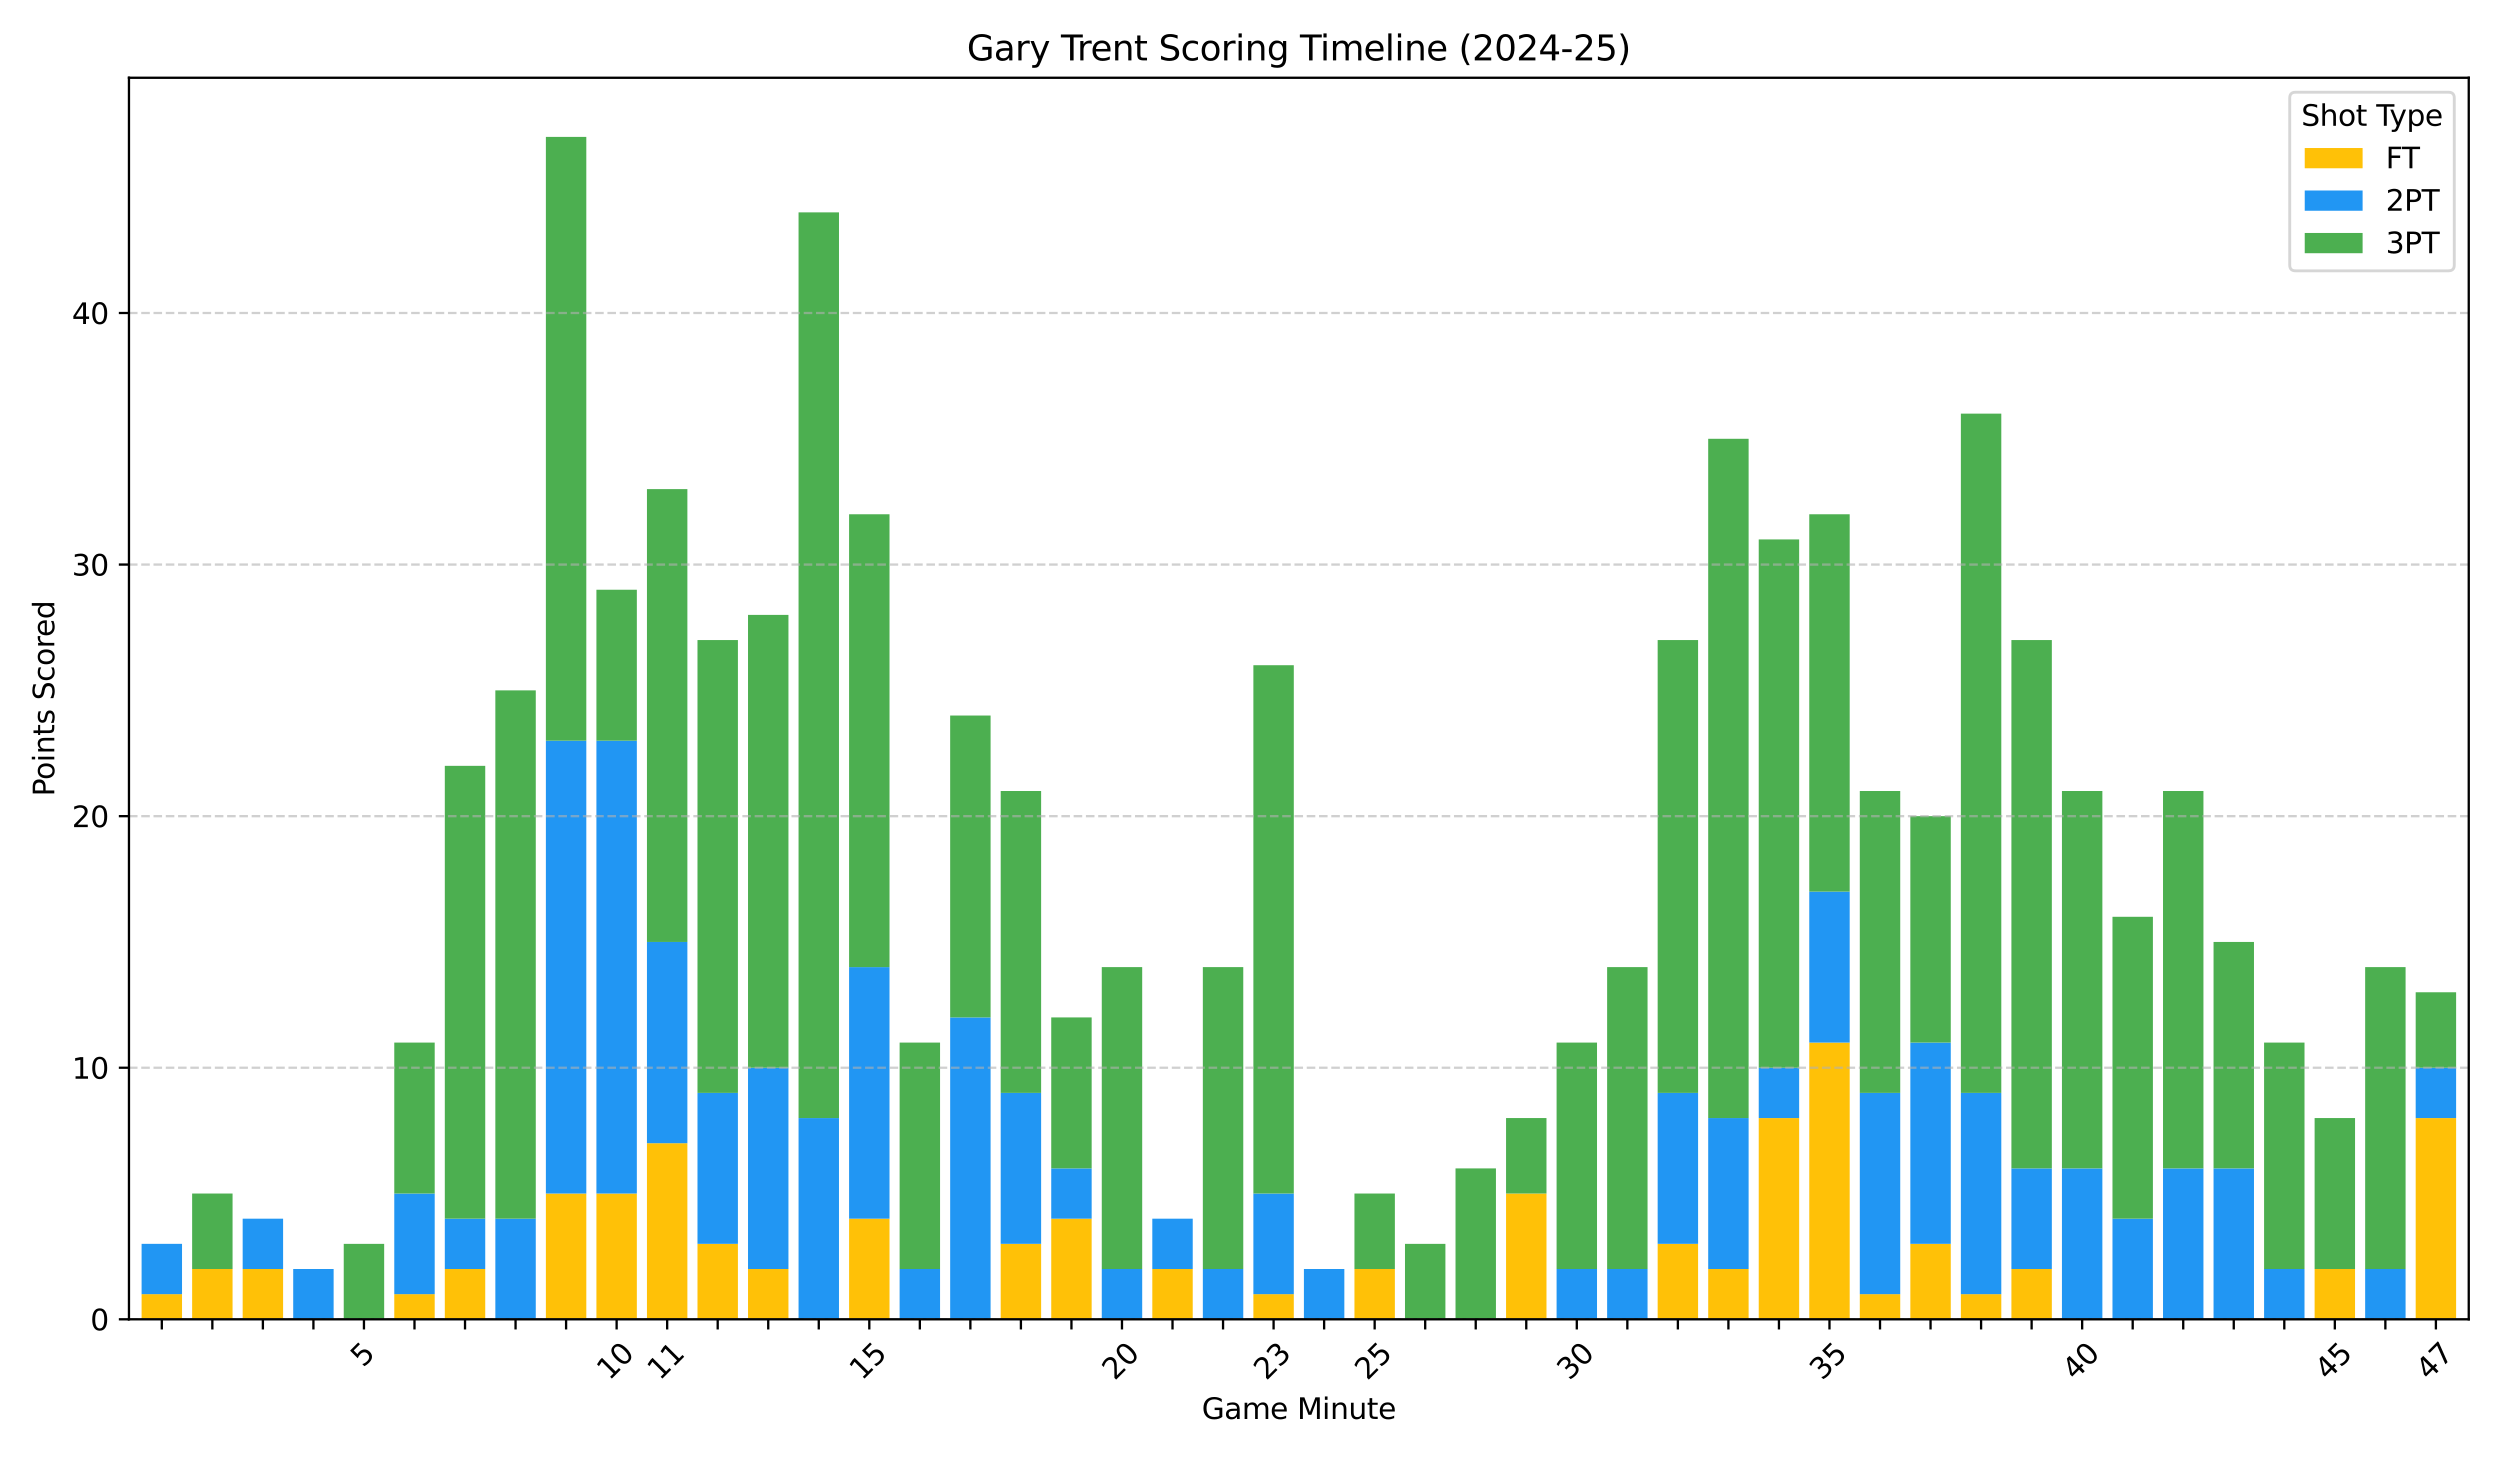 <?xml version="1.0" encoding="utf-8" standalone="no"?>
<!DOCTYPE svg PUBLIC "-//W3C//DTD SVG 1.1//EN"
  "http://www.w3.org/Graphics/SVG/1.1/DTD/svg11.dtd">
<svg xmlns:xlink="http://www.w3.org/1999/xlink" width="864pt" height="504pt" viewBox="0 0 864 504" xmlns="http://www.w3.org/2000/svg" version="1.1">
 <defs>
  <style type="text/css">*{stroke-linejoin: round; stroke-linecap: butt}</style>
 </defs>
 <g id="figure_1">
  <g id="patch_1">
   <path d="M 0 504 
L 864 504 
L 864 0 
L 0 0 
z
" style="fill: #ffffff"/>
  </g>
  <g id="axes_1">
   <g id="patch_2">
    <path d="M 44.57 455.956 
L 853.2 455.956 
L 853.2 26.88 
L 44.57 26.88 
z
" style="fill: #ffffff"/>
   </g>
   <g id="patch_3">
    <path d="M 48.936 455.956 
L 62.908 455.956 
L 62.908 447.261 
L 48.936 447.261 
z
" clip-path="url(#paeeae28f31)" style="fill: #ffc107"/>
   </g>
   <g id="patch_4">
    <path d="M 66.401 455.956 
L 80.373 455.956 
L 80.373 438.566 
L 66.401 438.566 
z
" clip-path="url(#paeeae28f31)" style="fill: #ffc107"/>
   </g>
   <g id="patch_5">
    <path d="M 83.866 455.956 
L 97.838 455.956 
L 97.838 438.566 
L 83.866 438.566 
z
" clip-path="url(#paeeae28f31)" style="fill: #ffc107"/>
   </g>
   <g id="patch_6">
    <path d="M 101.331 455.956 
L 115.303 455.956 
L 115.303 455.956 
L 101.331 455.956 
z
" clip-path="url(#paeeae28f31)" style="fill: #ffc107"/>
   </g>
   <g id="patch_7">
    <path d="M 118.796 455.956 
L 132.768 455.956 
L 132.768 455.956 
L 118.796 455.956 
z
" clip-path="url(#paeeae28f31)" style="fill: #ffc107"/>
   </g>
   <g id="patch_8">
    <path d="M 136.261 455.956 
L 150.233 455.956 
L 150.233 447.261 
L 136.261 447.261 
z
" clip-path="url(#paeeae28f31)" style="fill: #ffc107"/>
   </g>
   <g id="patch_9">
    <path d="M 153.726 455.956 
L 167.698 455.956 
L 167.698 438.566 
L 153.726 438.566 
z
" clip-path="url(#paeeae28f31)" style="fill: #ffc107"/>
   </g>
   <g id="patch_10">
    <path d="M 171.191 455.956 
L 185.163 455.956 
L 185.163 455.956 
L 171.191 455.956 
z
" clip-path="url(#paeeae28f31)" style="fill: #ffc107"/>
   </g>
   <g id="patch_11">
    <path d="M 188.656 455.956 
L 202.628 455.956 
L 202.628 412.483 
L 188.656 412.483 
z
" clip-path="url(#paeeae28f31)" style="fill: #ffc107"/>
   </g>
   <g id="patch_12">
    <path d="M 206.121 455.956 
L 220.093 455.956 
L 220.093 412.483 
L 206.121 412.483 
z
" clip-path="url(#paeeae28f31)" style="fill: #ffc107"/>
   </g>
   <g id="patch_13">
    <path d="M 223.586 455.956 
L 237.558 455.956 
L 237.558 395.094 
L 223.586 395.094 
z
" clip-path="url(#paeeae28f31)" style="fill: #ffc107"/>
   </g>
   <g id="patch_14">
    <path d="M 241.051 455.956 
L 255.023 455.956 
L 255.023 429.872 
L 241.051 429.872 
z
" clip-path="url(#paeeae28f31)" style="fill: #ffc107"/>
   </g>
   <g id="patch_15">
    <path d="M 258.516 455.956 
L 272.488 455.956 
L 272.488 438.566 
L 258.516 438.566 
z
" clip-path="url(#paeeae28f31)" style="fill: #ffc107"/>
   </g>
   <g id="patch_16">
    <path d="M 275.981 455.956 
L 289.953 455.956 
L 289.953 455.956 
L 275.981 455.956 
z
" clip-path="url(#paeeae28f31)" style="fill: #ffc107"/>
   </g>
   <g id="patch_17">
    <path d="M 293.446 455.956 
L 307.418 455.956 
L 307.418 421.177 
L 293.446 421.177 
z
" clip-path="url(#paeeae28f31)" style="fill: #ffc107"/>
   </g>
   <g id="patch_18">
    <path d="M 310.911 455.956 
L 324.883 455.956 
L 324.883 455.956 
L 310.911 455.956 
z
" clip-path="url(#paeeae28f31)" style="fill: #ffc107"/>
   </g>
   <g id="patch_19">
    <path d="M 328.376 455.956 
L 342.348 455.956 
L 342.348 455.956 
L 328.376 455.956 
z
" clip-path="url(#paeeae28f31)" style="fill: #ffc107"/>
   </g>
   <g id="patch_20">
    <path d="M 345.841 455.956 
L 359.813 455.956 
L 359.813 429.872 
L 345.841 429.872 
z
" clip-path="url(#paeeae28f31)" style="fill: #ffc107"/>
   </g>
   <g id="patch_21">
    <path d="M 363.306 455.956 
L 377.278 455.956 
L 377.278 421.177 
L 363.306 421.177 
z
" clip-path="url(#paeeae28f31)" style="fill: #ffc107"/>
   </g>
   <g id="patch_22">
    <path d="M 380.771 455.956 
L 394.743 455.956 
L 394.743 455.956 
L 380.771 455.956 
z
" clip-path="url(#paeeae28f31)" style="fill: #ffc107"/>
   </g>
   <g id="patch_23">
    <path d="M 398.236 455.956 
L 412.208 455.956 
L 412.208 438.566 
L 398.236 438.566 
z
" clip-path="url(#paeeae28f31)" style="fill: #ffc107"/>
   </g>
   <g id="patch_24">
    <path d="M 415.701 455.956 
L 429.673 455.956 
L 429.673 455.956 
L 415.701 455.956 
z
" clip-path="url(#paeeae28f31)" style="fill: #ffc107"/>
   </g>
   <g id="patch_25">
    <path d="M 433.166 455.956 
L 447.138 455.956 
L 447.138 447.261 
L 433.166 447.261 
z
" clip-path="url(#paeeae28f31)" style="fill: #ffc107"/>
   </g>
   <g id="patch_26">
    <path d="M 450.632 455.956 
L 464.604 455.956 
L 464.604 455.956 
L 450.632 455.956 
z
" clip-path="url(#paeeae28f31)" style="fill: #ffc107"/>
   </g>
   <g id="patch_27">
    <path d="M 468.097 455.956 
L 482.069 455.956 
L 482.069 438.566 
L 468.097 438.566 
z
" clip-path="url(#paeeae28f31)" style="fill: #ffc107"/>
   </g>
   <g id="patch_28">
    <path d="M 485.562 455.956 
L 499.534 455.956 
L 499.534 455.956 
L 485.562 455.956 
z
" clip-path="url(#paeeae28f31)" style="fill: #ffc107"/>
   </g>
   <g id="patch_29">
    <path d="M 503.027 455.956 
L 516.999 455.956 
L 516.999 455.956 
L 503.027 455.956 
z
" clip-path="url(#paeeae28f31)" style="fill: #ffc107"/>
   </g>
   <g id="patch_30">
    <path d="M 520.492 455.956 
L 534.464 455.956 
L 534.464 412.483 
L 520.492 412.483 
z
" clip-path="url(#paeeae28f31)" style="fill: #ffc107"/>
   </g>
   <g id="patch_31">
    <path d="M 537.957 455.956 
L 551.929 455.956 
L 551.929 455.956 
L 537.957 455.956 
z
" clip-path="url(#paeeae28f31)" style="fill: #ffc107"/>
   </g>
   <g id="patch_32">
    <path d="M 555.422 455.956 
L 569.394 455.956 
L 569.394 455.956 
L 555.422 455.956 
z
" clip-path="url(#paeeae28f31)" style="fill: #ffc107"/>
   </g>
   <g id="patch_33">
    <path d="M 572.887 455.956 
L 586.859 455.956 
L 586.859 429.872 
L 572.887 429.872 
z
" clip-path="url(#paeeae28f31)" style="fill: #ffc107"/>
   </g>
   <g id="patch_34">
    <path d="M 590.352 455.956 
L 604.324 455.956 
L 604.324 438.566 
L 590.352 438.566 
z
" clip-path="url(#paeeae28f31)" style="fill: #ffc107"/>
   </g>
   <g id="patch_35">
    <path d="M 607.817 455.956 
L 621.789 455.956 
L 621.789 386.399 
L 607.817 386.399 
z
" clip-path="url(#paeeae28f31)" style="fill: #ffc107"/>
   </g>
   <g id="patch_36">
    <path d="M 625.282 455.956 
L 639.254 455.956 
L 639.254 360.316 
L 625.282 360.316 
z
" clip-path="url(#paeeae28f31)" style="fill: #ffc107"/>
   </g>
   <g id="patch_37">
    <path d="M 642.747 455.956 
L 656.719 455.956 
L 656.719 447.261 
L 642.747 447.261 
z
" clip-path="url(#paeeae28f31)" style="fill: #ffc107"/>
   </g>
   <g id="patch_38">
    <path d="M 660.212 455.956 
L 674.184 455.956 
L 674.184 429.872 
L 660.212 429.872 
z
" clip-path="url(#paeeae28f31)" style="fill: #ffc107"/>
   </g>
   <g id="patch_39">
    <path d="M 677.677 455.956 
L 691.649 455.956 
L 691.649 447.261 
L 677.677 447.261 
z
" clip-path="url(#paeeae28f31)" style="fill: #ffc107"/>
   </g>
   <g id="patch_40">
    <path d="M 695.142 455.956 
L 709.114 455.956 
L 709.114 438.566 
L 695.142 438.566 
z
" clip-path="url(#paeeae28f31)" style="fill: #ffc107"/>
   </g>
   <g id="patch_41">
    <path d="M 712.607 455.956 
L 726.579 455.956 
L 726.579 455.956 
L 712.607 455.956 
z
" clip-path="url(#paeeae28f31)" style="fill: #ffc107"/>
   </g>
   <g id="patch_42">
    <path d="M 730.072 455.956 
L 744.044 455.956 
L 744.044 455.956 
L 730.072 455.956 
z
" clip-path="url(#paeeae28f31)" style="fill: #ffc107"/>
   </g>
   <g id="patch_43">
    <path d="M 747.537 455.956 
L 761.509 455.956 
L 761.509 455.956 
L 747.537 455.956 
z
" clip-path="url(#paeeae28f31)" style="fill: #ffc107"/>
   </g>
   <g id="patch_44">
    <path d="M 765.002 455.956 
L 778.974 455.956 
L 778.974 455.956 
L 765.002 455.956 
z
" clip-path="url(#paeeae28f31)" style="fill: #ffc107"/>
   </g>
   <g id="patch_45">
    <path d="M 782.467 455.956 
L 796.439 455.956 
L 796.439 455.956 
L 782.467 455.956 
z
" clip-path="url(#paeeae28f31)" style="fill: #ffc107"/>
   </g>
   <g id="patch_46">
    <path d="M 799.932 455.956 
L 813.904 455.956 
L 813.904 438.566 
L 799.932 438.566 
z
" clip-path="url(#paeeae28f31)" style="fill: #ffc107"/>
   </g>
   <g id="patch_47">
    <path d="M 817.397 455.956 
L 831.369 455.956 
L 831.369 455.956 
L 817.397 455.956 
z
" clip-path="url(#paeeae28f31)" style="fill: #ffc107"/>
   </g>
   <g id="patch_48">
    <path d="M 834.862 455.956 
L 848.834 455.956 
L 848.834 386.399 
L 834.862 386.399 
z
" clip-path="url(#paeeae28f31)" style="fill: #ffc107"/>
   </g>
   <g id="patch_49">
    <path d="M 48.936 447.261 
L 62.908 447.261 
L 62.908 429.872 
L 48.936 429.872 
z
" clip-path="url(#paeeae28f31)" style="fill: #2196f3"/>
   </g>
   <g id="patch_50">
    <path d="M 66.401 455.956 
L 80.373 455.956 
L 80.373 455.956 
L 66.401 455.956 
z
" clip-path="url(#paeeae28f31)" style="fill: #2196f3"/>
   </g>
   <g id="patch_51">
    <path d="M 83.866 438.566 
L 97.838 438.566 
L 97.838 421.177 
L 83.866 421.177 
z
" clip-path="url(#paeeae28f31)" style="fill: #2196f3"/>
   </g>
   <g id="patch_52">
    <path d="M 101.331 455.956 
L 115.303 455.956 
L 115.303 438.566 
L 101.331 438.566 
z
" clip-path="url(#paeeae28f31)" style="fill: #2196f3"/>
   </g>
   <g id="patch_53">
    <path d="M 118.796 455.956 
L 132.768 455.956 
L 132.768 455.956 
L 118.796 455.956 
z
" clip-path="url(#paeeae28f31)" style="fill: #2196f3"/>
   </g>
   <g id="patch_54">
    <path d="M 136.261 447.261 
L 150.233 447.261 
L 150.233 412.483 
L 136.261 412.483 
z
" clip-path="url(#paeeae28f31)" style="fill: #2196f3"/>
   </g>
   <g id="patch_55">
    <path d="M 153.726 438.566 
L 167.698 438.566 
L 167.698 421.177 
L 153.726 421.177 
z
" clip-path="url(#paeeae28f31)" style="fill: #2196f3"/>
   </g>
   <g id="patch_56">
    <path d="M 171.191 455.956 
L 185.163 455.956 
L 185.163 421.177 
L 171.191 421.177 
z
" clip-path="url(#paeeae28f31)" style="fill: #2196f3"/>
   </g>
   <g id="patch_57">
    <path d="M 188.656 412.483 
L 202.628 412.483 
L 202.628 255.981 
L 188.656 255.981 
z
" clip-path="url(#paeeae28f31)" style="fill: #2196f3"/>
   </g>
   <g id="patch_58">
    <path d="M 206.121 412.483 
L 220.093 412.483 
L 220.093 255.981 
L 206.121 255.981 
z
" clip-path="url(#paeeae28f31)" style="fill: #2196f3"/>
   </g>
   <g id="patch_59">
    <path d="M 223.586 395.094 
L 237.558 395.094 
L 237.558 325.537 
L 223.586 325.537 
z
" clip-path="url(#paeeae28f31)" style="fill: #2196f3"/>
   </g>
   <g id="patch_60">
    <path d="M 241.051 429.872 
L 255.023 429.872 
L 255.023 377.705 
L 241.051 377.705 
z
" clip-path="url(#paeeae28f31)" style="fill: #2196f3"/>
   </g>
   <g id="patch_61">
    <path d="M 258.516 438.566 
L 272.488 438.566 
L 272.488 369.01 
L 258.516 369.01 
z
" clip-path="url(#paeeae28f31)" style="fill: #2196f3"/>
   </g>
   <g id="patch_62">
    <path d="M 275.981 455.956 
L 289.953 455.956 
L 289.953 386.399 
L 275.981 386.399 
z
" clip-path="url(#paeeae28f31)" style="fill: #2196f3"/>
   </g>
   <g id="patch_63">
    <path d="M 293.446 421.177 
L 307.418 421.177 
L 307.418 334.232 
L 293.446 334.232 
z
" clip-path="url(#paeeae28f31)" style="fill: #2196f3"/>
   </g>
   <g id="patch_64">
    <path d="M 310.911 455.956 
L 324.883 455.956 
L 324.883 438.566 
L 310.911 438.566 
z
" clip-path="url(#paeeae28f31)" style="fill: #2196f3"/>
   </g>
   <g id="patch_65">
    <path d="M 328.376 455.956 
L 342.348 455.956 
L 342.348 351.621 
L 328.376 351.621 
z
" clip-path="url(#paeeae28f31)" style="fill: #2196f3"/>
   </g>
   <g id="patch_66">
    <path d="M 345.841 429.872 
L 359.813 429.872 
L 359.813 377.705 
L 345.841 377.705 
z
" clip-path="url(#paeeae28f31)" style="fill: #2196f3"/>
   </g>
   <g id="patch_67">
    <path d="M 363.306 421.177 
L 377.278 421.177 
L 377.278 403.788 
L 363.306 403.788 
z
" clip-path="url(#paeeae28f31)" style="fill: #2196f3"/>
   </g>
   <g id="patch_68">
    <path d="M 380.771 455.956 
L 394.743 455.956 
L 394.743 438.566 
L 380.771 438.566 
z
" clip-path="url(#paeeae28f31)" style="fill: #2196f3"/>
   </g>
   <g id="patch_69">
    <path d="M 398.236 438.566 
L 412.208 438.566 
L 412.208 421.177 
L 398.236 421.177 
z
" clip-path="url(#paeeae28f31)" style="fill: #2196f3"/>
   </g>
   <g id="patch_70">
    <path d="M 415.701 455.956 
L 429.673 455.956 
L 429.673 438.566 
L 415.701 438.566 
z
" clip-path="url(#paeeae28f31)" style="fill: #2196f3"/>
   </g>
   <g id="patch_71">
    <path d="M 433.166 447.261 
L 447.138 447.261 
L 447.138 412.483 
L 433.166 412.483 
z
" clip-path="url(#paeeae28f31)" style="fill: #2196f3"/>
   </g>
   <g id="patch_72">
    <path d="M 450.632 455.956 
L 464.604 455.956 
L 464.604 438.566 
L 450.632 438.566 
z
" clip-path="url(#paeeae28f31)" style="fill: #2196f3"/>
   </g>
   <g id="patch_73">
    <path d="M 468.097 455.956 
L 482.069 455.956 
L 482.069 455.956 
L 468.097 455.956 
z
" clip-path="url(#paeeae28f31)" style="fill: #2196f3"/>
   </g>
   <g id="patch_74">
    <path d="M 485.562 455.956 
L 499.534 455.956 
L 499.534 455.956 
L 485.562 455.956 
z
" clip-path="url(#paeeae28f31)" style="fill: #2196f3"/>
   </g>
   <g id="patch_75">
    <path d="M 503.027 455.956 
L 516.999 455.956 
L 516.999 455.956 
L 503.027 455.956 
z
" clip-path="url(#paeeae28f31)" style="fill: #2196f3"/>
   </g>
   <g id="patch_76">
    <path d="M 520.492 455.956 
L 534.464 455.956 
L 534.464 455.956 
L 520.492 455.956 
z
" clip-path="url(#paeeae28f31)" style="fill: #2196f3"/>
   </g>
   <g id="patch_77">
    <path d="M 537.957 455.956 
L 551.929 455.956 
L 551.929 438.566 
L 537.957 438.566 
z
" clip-path="url(#paeeae28f31)" style="fill: #2196f3"/>
   </g>
   <g id="patch_78">
    <path d="M 555.422 455.956 
L 569.394 455.956 
L 569.394 438.566 
L 555.422 438.566 
z
" clip-path="url(#paeeae28f31)" style="fill: #2196f3"/>
   </g>
   <g id="patch_79">
    <path d="M 572.887 429.872 
L 586.859 429.872 
L 586.859 377.705 
L 572.887 377.705 
z
" clip-path="url(#paeeae28f31)" style="fill: #2196f3"/>
   </g>
   <g id="patch_80">
    <path d="M 590.352 438.566 
L 604.324 438.566 
L 604.324 386.399 
L 590.352 386.399 
z
" clip-path="url(#paeeae28f31)" style="fill: #2196f3"/>
   </g>
   <g id="patch_81">
    <path d="M 607.817 386.399 
L 621.789 386.399 
L 621.789 369.01 
L 607.817 369.01 
z
" clip-path="url(#paeeae28f31)" style="fill: #2196f3"/>
   </g>
   <g id="patch_82">
    <path d="M 625.282 360.316 
L 639.254 360.316 
L 639.254 308.148 
L 625.282 308.148 
z
" clip-path="url(#paeeae28f31)" style="fill: #2196f3"/>
   </g>
   <g id="patch_83">
    <path d="M 642.747 447.261 
L 656.719 447.261 
L 656.719 377.705 
L 642.747 377.705 
z
" clip-path="url(#paeeae28f31)" style="fill: #2196f3"/>
   </g>
   <g id="patch_84">
    <path d="M 660.212 429.872 
L 674.184 429.872 
L 674.184 360.316 
L 660.212 360.316 
z
" clip-path="url(#paeeae28f31)" style="fill: #2196f3"/>
   </g>
   <g id="patch_85">
    <path d="M 677.677 447.261 
L 691.649 447.261 
L 691.649 377.705 
L 677.677 377.705 
z
" clip-path="url(#paeeae28f31)" style="fill: #2196f3"/>
   </g>
   <g id="patch_86">
    <path d="M 695.142 438.566 
L 709.114 438.566 
L 709.114 403.788 
L 695.142 403.788 
z
" clip-path="url(#paeeae28f31)" style="fill: #2196f3"/>
   </g>
   <g id="patch_87">
    <path d="M 712.607 455.956 
L 726.579 455.956 
L 726.579 403.788 
L 712.607 403.788 
z
" clip-path="url(#paeeae28f31)" style="fill: #2196f3"/>
   </g>
   <g id="patch_88">
    <path d="M 730.072 455.956 
L 744.044 455.956 
L 744.044 421.177 
L 730.072 421.177 
z
" clip-path="url(#paeeae28f31)" style="fill: #2196f3"/>
   </g>
   <g id="patch_89">
    <path d="M 747.537 455.956 
L 761.509 455.956 
L 761.509 403.788 
L 747.537 403.788 
z
" clip-path="url(#paeeae28f31)" style="fill: #2196f3"/>
   </g>
   <g id="patch_90">
    <path d="M 765.002 455.956 
L 778.974 455.956 
L 778.974 403.788 
L 765.002 403.788 
z
" clip-path="url(#paeeae28f31)" style="fill: #2196f3"/>
   </g>
   <g id="patch_91">
    <path d="M 782.467 455.956 
L 796.439 455.956 
L 796.439 438.566 
L 782.467 438.566 
z
" clip-path="url(#paeeae28f31)" style="fill: #2196f3"/>
   </g>
   <g id="patch_92">
    <path d="M 799.932 455.956 
L 813.904 455.956 
L 813.904 455.956 
L 799.932 455.956 
z
" clip-path="url(#paeeae28f31)" style="fill: #2196f3"/>
   </g>
   <g id="patch_93">
    <path d="M 817.397 455.956 
L 831.369 455.956 
L 831.369 438.566 
L 817.397 438.566 
z
" clip-path="url(#paeeae28f31)" style="fill: #2196f3"/>
   </g>
   <g id="patch_94">
    <path d="M 834.862 386.399 
L 848.834 386.399 
L 848.834 369.01 
L 834.862 369.01 
z
" clip-path="url(#paeeae28f31)" style="fill: #2196f3"/>
   </g>
   <g id="patch_95">
    <path d="M 48.936 455.956 
L 62.908 455.956 
L 62.908 455.956 
L 48.936 455.956 
z
" clip-path="url(#paeeae28f31)" style="fill: #4caf50"/>
   </g>
   <g id="patch_96">
    <path d="M 66.401 438.566 
L 80.373 438.566 
L 80.373 412.483 
L 66.401 412.483 
z
" clip-path="url(#paeeae28f31)" style="fill: #4caf50"/>
   </g>
   <g id="patch_97">
    <path d="M 83.866 455.956 
L 97.838 455.956 
L 97.838 455.956 
L 83.866 455.956 
z
" clip-path="url(#paeeae28f31)" style="fill: #4caf50"/>
   </g>
   <g id="patch_98">
    <path d="M 101.331 455.956 
L 115.303 455.956 
L 115.303 455.956 
L 101.331 455.956 
z
" clip-path="url(#paeeae28f31)" style="fill: #4caf50"/>
   </g>
   <g id="patch_99">
    <path d="M 118.796 455.956 
L 132.768 455.956 
L 132.768 429.872 
L 118.796 429.872 
z
" clip-path="url(#paeeae28f31)" style="fill: #4caf50"/>
   </g>
   <g id="patch_100">
    <path d="M 136.261 412.483 
L 150.233 412.483 
L 150.233 360.316 
L 136.261 360.316 
z
" clip-path="url(#paeeae28f31)" style="fill: #4caf50"/>
   </g>
   <g id="patch_101">
    <path d="M 153.726 421.177 
L 167.698 421.177 
L 167.698 264.676 
L 153.726 264.676 
z
" clip-path="url(#paeeae28f31)" style="fill: #4caf50"/>
   </g>
   <g id="patch_102">
    <path d="M 171.191 421.177 
L 185.163 421.177 
L 185.163 238.592 
L 171.191 238.592 
z
" clip-path="url(#paeeae28f31)" style="fill: #4caf50"/>
   </g>
   <g id="patch_103">
    <path d="M 188.656 255.981 
L 202.628 255.981 
L 202.628 47.312 
L 188.656 47.312 
z
" clip-path="url(#paeeae28f31)" style="fill: #4caf50"/>
   </g>
   <g id="patch_104">
    <path d="M 206.121 255.981 
L 220.093 255.981 
L 220.093 203.814 
L 206.121 203.814 
z
" clip-path="url(#paeeae28f31)" style="fill: #4caf50"/>
   </g>
   <g id="patch_105">
    <path d="M 223.586 325.537 
L 237.558 325.537 
L 237.558 169.036 
L 223.586 169.036 
z
" clip-path="url(#paeeae28f31)" style="fill: #4caf50"/>
   </g>
   <g id="patch_106">
    <path d="M 241.051 377.705 
L 255.023 377.705 
L 255.023 221.203 
L 241.051 221.203 
z
" clip-path="url(#paeeae28f31)" style="fill: #4caf50"/>
   </g>
   <g id="patch_107">
    <path d="M 258.516 369.01 
L 272.488 369.01 
L 272.488 212.508 
L 258.516 212.508 
z
" clip-path="url(#paeeae28f31)" style="fill: #4caf50"/>
   </g>
   <g id="patch_108">
    <path d="M 275.981 386.399 
L 289.953 386.399 
L 289.953 73.396 
L 275.981 73.396 
z
" clip-path="url(#paeeae28f31)" style="fill: #4caf50"/>
   </g>
   <g id="patch_109">
    <path d="M 293.446 334.232 
L 307.418 334.232 
L 307.418 177.73 
L 293.446 177.73 
z
" clip-path="url(#paeeae28f31)" style="fill: #4caf50"/>
   </g>
   <g id="patch_110">
    <path d="M 310.911 438.566 
L 324.883 438.566 
L 324.883 360.316 
L 310.911 360.316 
z
" clip-path="url(#paeeae28f31)" style="fill: #4caf50"/>
   </g>
   <g id="patch_111">
    <path d="M 328.376 351.621 
L 342.348 351.621 
L 342.348 247.287 
L 328.376 247.287 
z
" clip-path="url(#paeeae28f31)" style="fill: #4caf50"/>
   </g>
   <g id="patch_112">
    <path d="M 345.841 377.705 
L 359.813 377.705 
L 359.813 273.37 
L 345.841 273.37 
z
" clip-path="url(#paeeae28f31)" style="fill: #4caf50"/>
   </g>
   <g id="patch_113">
    <path d="M 363.306 403.788 
L 377.278 403.788 
L 377.278 351.621 
L 363.306 351.621 
z
" clip-path="url(#paeeae28f31)" style="fill: #4caf50"/>
   </g>
   <g id="patch_114">
    <path d="M 380.771 438.566 
L 394.743 438.566 
L 394.743 334.232 
L 380.771 334.232 
z
" clip-path="url(#paeeae28f31)" style="fill: #4caf50"/>
   </g>
   <g id="patch_115">
    <path d="M 398.236 455.956 
L 412.208 455.956 
L 412.208 455.956 
L 398.236 455.956 
z
" clip-path="url(#paeeae28f31)" style="fill: #4caf50"/>
   </g>
   <g id="patch_116">
    <path d="M 415.701 438.566 
L 429.673 438.566 
L 429.673 334.232 
L 415.701 334.232 
z
" clip-path="url(#paeeae28f31)" style="fill: #4caf50"/>
   </g>
   <g id="patch_117">
    <path d="M 433.166 412.483 
L 447.138 412.483 
L 447.138 229.898 
L 433.166 229.898 
z
" clip-path="url(#paeeae28f31)" style="fill: #4caf50"/>
   </g>
   <g id="patch_118">
    <path d="M 450.632 455.956 
L 464.604 455.956 
L 464.604 455.956 
L 450.632 455.956 
z
" clip-path="url(#paeeae28f31)" style="fill: #4caf50"/>
   </g>
   <g id="patch_119">
    <path d="M 468.097 438.566 
L 482.069 438.566 
L 482.069 412.483 
L 468.097 412.483 
z
" clip-path="url(#paeeae28f31)" style="fill: #4caf50"/>
   </g>
   <g id="patch_120">
    <path d="M 485.562 455.956 
L 499.534 455.956 
L 499.534 429.872 
L 485.562 429.872 
z
" clip-path="url(#paeeae28f31)" style="fill: #4caf50"/>
   </g>
   <g id="patch_121">
    <path d="M 503.027 455.956 
L 516.999 455.956 
L 516.999 403.788 
L 503.027 403.788 
z
" clip-path="url(#paeeae28f31)" style="fill: #4caf50"/>
   </g>
   <g id="patch_122">
    <path d="M 520.492 412.483 
L 534.464 412.483 
L 534.464 386.399 
L 520.492 386.399 
z
" clip-path="url(#paeeae28f31)" style="fill: #4caf50"/>
   </g>
   <g id="patch_123">
    <path d="M 537.957 438.566 
L 551.929 438.566 
L 551.929 360.316 
L 537.957 360.316 
z
" clip-path="url(#paeeae28f31)" style="fill: #4caf50"/>
   </g>
   <g id="patch_124">
    <path d="M 555.422 438.566 
L 569.394 438.566 
L 569.394 334.232 
L 555.422 334.232 
z
" clip-path="url(#paeeae28f31)" style="fill: #4caf50"/>
   </g>
   <g id="patch_125">
    <path d="M 572.887 377.705 
L 586.859 377.705 
L 586.859 221.203 
L 572.887 221.203 
z
" clip-path="url(#paeeae28f31)" style="fill: #4caf50"/>
   </g>
   <g id="patch_126">
    <path d="M 590.352 386.399 
L 604.324 386.399 
L 604.324 151.647 
L 590.352 151.647 
z
" clip-path="url(#paeeae28f31)" style="fill: #4caf50"/>
   </g>
   <g id="patch_127">
    <path d="M 607.817 369.01 
L 621.789 369.01 
L 621.789 186.425 
L 607.817 186.425 
z
" clip-path="url(#paeeae28f31)" style="fill: #4caf50"/>
   </g>
   <g id="patch_128">
    <path d="M 625.282 308.148 
L 639.254 308.148 
L 639.254 177.73 
L 625.282 177.73 
z
" clip-path="url(#paeeae28f31)" style="fill: #4caf50"/>
   </g>
   <g id="patch_129">
    <path d="M 642.747 377.705 
L 656.719 377.705 
L 656.719 273.37 
L 642.747 273.37 
z
" clip-path="url(#paeeae28f31)" style="fill: #4caf50"/>
   </g>
   <g id="patch_130">
    <path d="M 660.212 360.316 
L 674.184 360.316 
L 674.184 282.065 
L 660.212 282.065 
z
" clip-path="url(#paeeae28f31)" style="fill: #4caf50"/>
   </g>
   <g id="patch_131">
    <path d="M 677.677 377.705 
L 691.649 377.705 
L 691.649 142.952 
L 677.677 142.952 
z
" clip-path="url(#paeeae28f31)" style="fill: #4caf50"/>
   </g>
   <g id="patch_132">
    <path d="M 695.142 403.788 
L 709.114 403.788 
L 709.114 221.203 
L 695.142 221.203 
z
" clip-path="url(#paeeae28f31)" style="fill: #4caf50"/>
   </g>
   <g id="patch_133">
    <path d="M 712.607 403.788 
L 726.579 403.788 
L 726.579 273.37 
L 712.607 273.37 
z
" clip-path="url(#paeeae28f31)" style="fill: #4caf50"/>
   </g>
   <g id="patch_134">
    <path d="M 730.072 421.177 
L 744.044 421.177 
L 744.044 316.843 
L 730.072 316.843 
z
" clip-path="url(#paeeae28f31)" style="fill: #4caf50"/>
   </g>
   <g id="patch_135">
    <path d="M 747.537 403.788 
L 761.509 403.788 
L 761.509 273.37 
L 747.537 273.37 
z
" clip-path="url(#paeeae28f31)" style="fill: #4caf50"/>
   </g>
   <g id="patch_136">
    <path d="M 765.002 403.788 
L 778.974 403.788 
L 778.974 325.537 
L 765.002 325.537 
z
" clip-path="url(#paeeae28f31)" style="fill: #4caf50"/>
   </g>
   <g id="patch_137">
    <path d="M 782.467 438.566 
L 796.439 438.566 
L 796.439 360.316 
L 782.467 360.316 
z
" clip-path="url(#paeeae28f31)" style="fill: #4caf50"/>
   </g>
   <g id="patch_138">
    <path d="M 799.932 438.566 
L 813.904 438.566 
L 813.904 386.399 
L 799.932 386.399 
z
" clip-path="url(#paeeae28f31)" style="fill: #4caf50"/>
   </g>
   <g id="patch_139">
    <path d="M 817.397 438.566 
L 831.369 438.566 
L 831.369 334.232 
L 817.397 334.232 
z
" clip-path="url(#paeeae28f31)" style="fill: #4caf50"/>
   </g>
   <g id="patch_140">
    <path d="M 834.862 369.01 
L 848.834 369.01 
L 848.834 342.927 
L 834.862 342.927 
z
" clip-path="url(#paeeae28f31)" style="fill: #4caf50"/>
   </g>
   <g id="matplotlib.axis_1">
    <g id="xtick_1">
     <g id="line2d_1">
      <defs>
       <path id="m0d449bd699" d="M 0 0 
L 0 3.5 
" style="stroke: #000000; stroke-width: 0.8"/>
      </defs>
      <g>
       <use xlink:href="#m0d449bd699" x="55.922" y="455.956" style="stroke: #000000; stroke-width: 0.8"/>
      </g>
     </g>
    </g>
    <g id="xtick_2">
     <g id="line2d_2">
      <g>
       <use xlink:href="#m0d449bd699" x="73.387" y="455.956" style="stroke: #000000; stroke-width: 0.8"/>
      </g>
     </g>
    </g>
    <g id="xtick_3">
     <g id="line2d_3">
      <g>
       <use xlink:href="#m0d449bd699" x="90.852" y="455.956" style="stroke: #000000; stroke-width: 0.8"/>
      </g>
     </g>
    </g>
    <g id="xtick_4">
     <g id="line2d_4">
      <g>
       <use xlink:href="#m0d449bd699" x="108.317" y="455.956" style="stroke: #000000; stroke-width: 0.8"/>
      </g>
     </g>
    </g>
    <g id="xtick_5">
     <g id="line2d_5">
      <g>
       <use xlink:href="#m0d449bd699" x="125.782" y="455.956" style="stroke: #000000; stroke-width: 0.8"/>
      </g>
     </g>
     <g id="text_1">
      <!-- 5 -->
      <g transform="translate(125.484 472.827) rotate(-45) scale(0.1 -0.1)">
       <defs>
        <path id="DejaVuSans-35" d="M 691 4666 
L 3169 4666 
L 3169 4134 
L 1269 4134 
L 1269 2991 
Q 1406 3038 1543 3061 
Q 1681 3084 1819 3084 
Q 2600 3084 3056 2656 
Q 3513 2228 3513 1497 
Q 3513 744 3044 326 
Q 2575 -91 1722 -91 
Q 1428 -91 1123 -41 
Q 819 9 494 109 
L 494 744 
Q 775 591 1075 516 
Q 1375 441 1709 441 
Q 2250 441 2565 725 
Q 2881 1009 2881 1497 
Q 2881 1984 2565 2268 
Q 2250 2553 1709 2553 
Q 1456 2553 1204 2497 
Q 953 2441 691 2322 
L 691 4666 
z
" transform="scale(0.016)"/>
       </defs>
       <use xlink:href="#DejaVuSans-35"/>
      </g>
     </g>
    </g>
    <g id="xtick_6">
     <g id="line2d_6">
      <g>
       <use xlink:href="#m0d449bd699" x="143.247" y="455.956" style="stroke: #000000; stroke-width: 0.8"/>
      </g>
     </g>
    </g>
    <g id="xtick_7">
     <g id="line2d_7">
      <g>
       <use xlink:href="#m0d449bd699" x="160.712" y="455.956" style="stroke: #000000; stroke-width: 0.8"/>
      </g>
     </g>
    </g>
    <g id="xtick_8">
     <g id="line2d_8">
      <g>
       <use xlink:href="#m0d449bd699" x="178.177" y="455.956" style="stroke: #000000; stroke-width: 0.8"/>
      </g>
     </g>
    </g>
    <g id="xtick_9">
     <g id="line2d_9">
      <g>
       <use xlink:href="#m0d449bd699" x="195.642" y="455.956" style="stroke: #000000; stroke-width: 0.8"/>
      </g>
     </g>
    </g>
    <g id="xtick_10">
     <g id="line2d_10">
      <g>
       <use xlink:href="#m0d449bd699" x="213.107" y="455.956" style="stroke: #000000; stroke-width: 0.8"/>
      </g>
     </g>
     <g id="text_2">
      <!-- 10 -->
      <g transform="translate(210.56 477.326) rotate(-45) scale(0.1 -0.1)">
       <defs>
        <path id="DejaVuSans-31" d="M 794 531 
L 1825 531 
L 1825 4091 
L 703 3866 
L 703 4441 
L 1819 4666 
L 2450 4666 
L 2450 531 
L 3481 531 
L 3481 0 
L 794 0 
L 794 531 
z
" transform="scale(0.016)"/>
        <path id="DejaVuSans-30" d="M 2034 4250 
Q 1547 4250 1301 3770 
Q 1056 3291 1056 2328 
Q 1056 1369 1301 889 
Q 1547 409 2034 409 
Q 2525 409 2770 889 
Q 3016 1369 3016 2328 
Q 3016 3291 2770 3770 
Q 2525 4250 2034 4250 
z
M 2034 4750 
Q 2819 4750 3233 4129 
Q 3647 3509 3647 2328 
Q 3647 1150 3233 529 
Q 2819 -91 2034 -91 
Q 1250 -91 836 529 
Q 422 1150 422 2328 
Q 422 3509 836 4129 
Q 1250 4750 2034 4750 
z
" transform="scale(0.016)"/>
       </defs>
       <use xlink:href="#DejaVuSans-31"/>
       <use xlink:href="#DejaVuSans-30" transform="translate(63.623 0)"/>
      </g>
     </g>
    </g>
    <g id="xtick_11">
     <g id="line2d_11">
      <g>
       <use xlink:href="#m0d449bd699" x="230.572" y="455.956" style="stroke: #000000; stroke-width: 0.8"/>
      </g>
     </g>
     <g id="text_3">
      <!-- 11 -->
      <g transform="translate(228.025 477.326) rotate(-45) scale(0.1 -0.1)">
       <use xlink:href="#DejaVuSans-31"/>
       <use xlink:href="#DejaVuSans-31" transform="translate(63.623 0)"/>
      </g>
     </g>
    </g>
    <g id="xtick_12">
     <g id="line2d_12">
      <g>
       <use xlink:href="#m0d449bd699" x="248.037" y="455.956" style="stroke: #000000; stroke-width: 0.8"/>
      </g>
     </g>
    </g>
    <g id="xtick_13">
     <g id="line2d_13">
      <g>
       <use xlink:href="#m0d449bd699" x="265.502" y="455.956" style="stroke: #000000; stroke-width: 0.8"/>
      </g>
     </g>
    </g>
    <g id="xtick_14">
     <g id="line2d_14">
      <g>
       <use xlink:href="#m0d449bd699" x="282.967" y="455.956" style="stroke: #000000; stroke-width: 0.8"/>
      </g>
     </g>
    </g>
    <g id="xtick_15">
     <g id="line2d_15">
      <g>
       <use xlink:href="#m0d449bd699" x="300.432" y="455.956" style="stroke: #000000; stroke-width: 0.8"/>
      </g>
     </g>
     <g id="text_4">
      <!-- 15 -->
      <g transform="translate(297.885 477.326) rotate(-45) scale(0.1 -0.1)">
       <use xlink:href="#DejaVuSans-31"/>
       <use xlink:href="#DejaVuSans-35" transform="translate(63.623 0)"/>
      </g>
     </g>
    </g>
    <g id="xtick_16">
     <g id="line2d_16">
      <g>
       <use xlink:href="#m0d449bd699" x="317.897" y="455.956" style="stroke: #000000; stroke-width: 0.8"/>
      </g>
     </g>
    </g>
    <g id="xtick_17">
     <g id="line2d_17">
      <g>
       <use xlink:href="#m0d449bd699" x="335.362" y="455.956" style="stroke: #000000; stroke-width: 0.8"/>
      </g>
     </g>
    </g>
    <g id="xtick_18">
     <g id="line2d_18">
      <g>
       <use xlink:href="#m0d449bd699" x="352.827" y="455.956" style="stroke: #000000; stroke-width: 0.8"/>
      </g>
     </g>
    </g>
    <g id="xtick_19">
     <g id="line2d_19">
      <g>
       <use xlink:href="#m0d449bd699" x="370.292" y="455.956" style="stroke: #000000; stroke-width: 0.8"/>
      </g>
     </g>
    </g>
    <g id="xtick_20">
     <g id="line2d_20">
      <g>
       <use xlink:href="#m0d449bd699" x="387.757" y="455.956" style="stroke: #000000; stroke-width: 0.8"/>
      </g>
     </g>
     <g id="text_5">
      <!-- 20 -->
      <g transform="translate(385.21 477.326) rotate(-45) scale(0.1 -0.1)">
       <defs>
        <path id="DejaVuSans-32" d="M 1228 531 
L 3431 531 
L 3431 0 
L 469 0 
L 469 531 
Q 828 903 1448 1529 
Q 2069 2156 2228 2338 
Q 2531 2678 2651 2914 
Q 2772 3150 2772 3378 
Q 2772 3750 2511 3984 
Q 2250 4219 1831 4219 
Q 1534 4219 1204 4116 
Q 875 4013 500 3803 
L 500 4441 
Q 881 4594 1212 4672 
Q 1544 4750 1819 4750 
Q 2544 4750 2975 4387 
Q 3406 4025 3406 3419 
Q 3406 3131 3298 2873 
Q 3191 2616 2906 2266 
Q 2828 2175 2409 1742 
Q 1991 1309 1228 531 
z
" transform="scale(0.016)"/>
       </defs>
       <use xlink:href="#DejaVuSans-32"/>
       <use xlink:href="#DejaVuSans-30" transform="translate(63.623 0)"/>
      </g>
     </g>
    </g>
    <g id="xtick_21">
     <g id="line2d_21">
      <g>
       <use xlink:href="#m0d449bd699" x="405.222" y="455.956" style="stroke: #000000; stroke-width: 0.8"/>
      </g>
     </g>
    </g>
    <g id="xtick_22">
     <g id="line2d_22">
      <g>
       <use xlink:href="#m0d449bd699" x="422.687" y="455.956" style="stroke: #000000; stroke-width: 0.8"/>
      </g>
     </g>
    </g>
    <g id="xtick_23">
     <g id="line2d_23">
      <g>
       <use xlink:href="#m0d449bd699" x="440.152" y="455.956" style="stroke: #000000; stroke-width: 0.8"/>
      </g>
     </g>
     <g id="text_6">
      <!-- 23 -->
      <g transform="translate(437.605 477.326) rotate(-45) scale(0.1 -0.1)">
       <defs>
        <path id="DejaVuSans-33" d="M 2597 2516 
Q 3050 2419 3304 2112 
Q 3559 1806 3559 1356 
Q 3559 666 3084 287 
Q 2609 -91 1734 -91 
Q 1441 -91 1130 -33 
Q 819 25 488 141 
L 488 750 
Q 750 597 1062 519 
Q 1375 441 1716 441 
Q 2309 441 2620 675 
Q 2931 909 2931 1356 
Q 2931 1769 2642 2001 
Q 2353 2234 1838 2234 
L 1294 2234 
L 1294 2753 
L 1863 2753 
Q 2328 2753 2575 2939 
Q 2822 3125 2822 3475 
Q 2822 3834 2567 4026 
Q 2313 4219 1838 4219 
Q 1578 4219 1281 4162 
Q 984 4106 628 3988 
L 628 4550 
Q 988 4650 1302 4700 
Q 1616 4750 1894 4750 
Q 2613 4750 3031 4423 
Q 3450 4097 3450 3541 
Q 3450 3153 3228 2886 
Q 3006 2619 2597 2516 
z
" transform="scale(0.016)"/>
       </defs>
       <use xlink:href="#DejaVuSans-32"/>
       <use xlink:href="#DejaVuSans-33" transform="translate(63.623 0)"/>
      </g>
     </g>
    </g>
    <g id="xtick_24">
     <g id="line2d_24">
      <g>
       <use xlink:href="#m0d449bd699" x="457.618" y="455.956" style="stroke: #000000; stroke-width: 0.8"/>
      </g>
     </g>
    </g>
    <g id="xtick_25">
     <g id="line2d_25">
      <g>
       <use xlink:href="#m0d449bd699" x="475.083" y="455.956" style="stroke: #000000; stroke-width: 0.8"/>
      </g>
     </g>
     <g id="text_7">
      <!-- 25 -->
      <g transform="translate(472.535 477.326) rotate(-45) scale(0.1 -0.1)">
       <use xlink:href="#DejaVuSans-32"/>
       <use xlink:href="#DejaVuSans-35" transform="translate(63.623 0)"/>
      </g>
     </g>
    </g>
    <g id="xtick_26">
     <g id="line2d_26">
      <g>
       <use xlink:href="#m0d449bd699" x="492.548" y="455.956" style="stroke: #000000; stroke-width: 0.8"/>
      </g>
     </g>
    </g>
    <g id="xtick_27">
     <g id="line2d_27">
      <g>
       <use xlink:href="#m0d449bd699" x="510.013" y="455.956" style="stroke: #000000; stroke-width: 0.8"/>
      </g>
     </g>
    </g>
    <g id="xtick_28">
     <g id="line2d_28">
      <g>
       <use xlink:href="#m0d449bd699" x="527.478" y="455.956" style="stroke: #000000; stroke-width: 0.8"/>
      </g>
     </g>
    </g>
    <g id="xtick_29">
     <g id="line2d_29">
      <g>
       <use xlink:href="#m0d449bd699" x="544.943" y="455.956" style="stroke: #000000; stroke-width: 0.8"/>
      </g>
     </g>
     <g id="text_8">
      <!-- 30 -->
      <g transform="translate(542.395 477.326) rotate(-45) scale(0.1 -0.1)">
       <use xlink:href="#DejaVuSans-33"/>
       <use xlink:href="#DejaVuSans-30" transform="translate(63.623 0)"/>
      </g>
     </g>
    </g>
    <g id="xtick_30">
     <g id="line2d_30">
      <g>
       <use xlink:href="#m0d449bd699" x="562.408" y="455.956" style="stroke: #000000; stroke-width: 0.8"/>
      </g>
     </g>
    </g>
    <g id="xtick_31">
     <g id="line2d_31">
      <g>
       <use xlink:href="#m0d449bd699" x="579.873" y="455.956" style="stroke: #000000; stroke-width: 0.8"/>
      </g>
     </g>
    </g>
    <g id="xtick_32">
     <g id="line2d_32">
      <g>
       <use xlink:href="#m0d449bd699" x="597.338" y="455.956" style="stroke: #000000; stroke-width: 0.8"/>
      </g>
     </g>
    </g>
    <g id="xtick_33">
     <g id="line2d_33">
      <g>
       <use xlink:href="#m0d449bd699" x="614.803" y="455.956" style="stroke: #000000; stroke-width: 0.8"/>
      </g>
     </g>
    </g>
    <g id="xtick_34">
     <g id="line2d_34">
      <g>
       <use xlink:href="#m0d449bd699" x="632.268" y="455.956" style="stroke: #000000; stroke-width: 0.8"/>
      </g>
     </g>
     <g id="text_9">
      <!-- 35 -->
      <g transform="translate(629.72 477.326) rotate(-45) scale(0.1 -0.1)">
       <use xlink:href="#DejaVuSans-33"/>
       <use xlink:href="#DejaVuSans-35" transform="translate(63.623 0)"/>
      </g>
     </g>
    </g>
    <g id="xtick_35">
     <g id="line2d_35">
      <g>
       <use xlink:href="#m0d449bd699" x="649.733" y="455.956" style="stroke: #000000; stroke-width: 0.8"/>
      </g>
     </g>
    </g>
    <g id="xtick_36">
     <g id="line2d_36">
      <g>
       <use xlink:href="#m0d449bd699" x="667.198" y="455.956" style="stroke: #000000; stroke-width: 0.8"/>
      </g>
     </g>
    </g>
    <g id="xtick_37">
     <g id="line2d_37">
      <g>
       <use xlink:href="#m0d449bd699" x="684.663" y="455.956" style="stroke: #000000; stroke-width: 0.8"/>
      </g>
     </g>
    </g>
    <g id="xtick_38">
     <g id="line2d_38">
      <g>
       <use xlink:href="#m0d449bd699" x="702.128" y="455.956" style="stroke: #000000; stroke-width: 0.8"/>
      </g>
     </g>
    </g>
    <g id="xtick_39">
     <g id="line2d_39">
      <g>
       <use xlink:href="#m0d449bd699" x="719.593" y="455.956" style="stroke: #000000; stroke-width: 0.8"/>
      </g>
     </g>
     <g id="text_10">
      <!-- 40 -->
      <g transform="translate(717.045 477.326) rotate(-45) scale(0.1 -0.1)">
       <defs>
        <path id="DejaVuSans-34" d="M 2419 4116 
L 825 1625 
L 2419 1625 
L 2419 4116 
z
M 2253 4666 
L 3047 4666 
L 3047 1625 
L 3713 1625 
L 3713 1100 
L 3047 1100 
L 3047 0 
L 2419 0 
L 2419 1100 
L 313 1100 
L 313 1709 
L 2253 4666 
z
" transform="scale(0.016)"/>
       </defs>
       <use xlink:href="#DejaVuSans-34"/>
       <use xlink:href="#DejaVuSans-30" transform="translate(63.623 0)"/>
      </g>
     </g>
    </g>
    <g id="xtick_40">
     <g id="line2d_40">
      <g>
       <use xlink:href="#m0d449bd699" x="737.058" y="455.956" style="stroke: #000000; stroke-width: 0.8"/>
      </g>
     </g>
    </g>
    <g id="xtick_41">
     <g id="line2d_41">
      <g>
       <use xlink:href="#m0d449bd699" x="754.523" y="455.956" style="stroke: #000000; stroke-width: 0.8"/>
      </g>
     </g>
    </g>
    <g id="xtick_42">
     <g id="line2d_42">
      <g>
       <use xlink:href="#m0d449bd699" x="771.988" y="455.956" style="stroke: #000000; stroke-width: 0.8"/>
      </g>
     </g>
    </g>
    <g id="xtick_43">
     <g id="line2d_43">
      <g>
       <use xlink:href="#m0d449bd699" x="789.453" y="455.956" style="stroke: #000000; stroke-width: 0.8"/>
      </g>
     </g>
    </g>
    <g id="xtick_44">
     <g id="line2d_44">
      <g>
       <use xlink:href="#m0d449bd699" x="806.918" y="455.956" style="stroke: #000000; stroke-width: 0.8"/>
      </g>
     </g>
     <g id="text_11">
      <!-- 45 -->
      <g transform="translate(804.37 477.326) rotate(-45) scale(0.1 -0.1)">
       <use xlink:href="#DejaVuSans-34"/>
       <use xlink:href="#DejaVuSans-35" transform="translate(63.623 0)"/>
      </g>
     </g>
    </g>
    <g id="xtick_45">
     <g id="line2d_45">
      <g>
       <use xlink:href="#m0d449bd699" x="824.383" y="455.956" style="stroke: #000000; stroke-width: 0.8"/>
      </g>
     </g>
    </g>
    <g id="xtick_46">
     <g id="line2d_46">
      <g>
       <use xlink:href="#m0d449bd699" x="841.848" y="455.956" style="stroke: #000000; stroke-width: 0.8"/>
      </g>
     </g>
     <g id="text_12">
      <!-- 47 -->
      <g transform="translate(839.3 477.326) rotate(-45) scale(0.1 -0.1)">
       <defs>
        <path id="DejaVuSans-37" d="M 525 4666 
L 3525 4666 
L 3525 4397 
L 1831 0 
L 1172 0 
L 2766 4134 
L 525 4134 
L 525 4666 
z
" transform="scale(0.016)"/>
       </defs>
       <use xlink:href="#DejaVuSans-34"/>
       <use xlink:href="#DejaVuSans-37" transform="translate(63.623 0)"/>
      </g>
     </g>
    </g>
    <g id="text_13">
     <!-- Game Minute -->
     <g transform="translate(415.333 490.395) scale(0.1 -0.1)">
      <defs>
       <path id="DejaVuSans-47" d="M 3809 666 
L 3809 1919 
L 2778 1919 
L 2778 2438 
L 4434 2438 
L 4434 434 
Q 4069 175 3628 42 
Q 3188 -91 2688 -91 
Q 1594 -91 976 548 
Q 359 1188 359 2328 
Q 359 3472 976 4111 
Q 1594 4750 2688 4750 
Q 3144 4750 3555 4637 
Q 3966 4525 4313 4306 
L 4313 3634 
Q 3963 3931 3569 4081 
Q 3175 4231 2741 4231 
Q 1884 4231 1454 3753 
Q 1025 3275 1025 2328 
Q 1025 1384 1454 906 
Q 1884 428 2741 428 
Q 3075 428 3337 486 
Q 3600 544 3809 666 
z
" transform="scale(0.016)"/>
       <path id="DejaVuSans-61" d="M 2194 1759 
Q 1497 1759 1228 1600 
Q 959 1441 959 1056 
Q 959 750 1161 570 
Q 1363 391 1709 391 
Q 2188 391 2477 730 
Q 2766 1069 2766 1631 
L 2766 1759 
L 2194 1759 
z
M 3341 1997 
L 3341 0 
L 2766 0 
L 2766 531 
Q 2569 213 2275 61 
Q 1981 -91 1556 -91 
Q 1019 -91 701 211 
Q 384 513 384 1019 
Q 384 1609 779 1909 
Q 1175 2209 1959 2209 
L 2766 2209 
L 2766 2266 
Q 2766 2663 2505 2880 
Q 2244 3097 1772 3097 
Q 1472 3097 1187 3025 
Q 903 2953 641 2809 
L 641 3341 
Q 956 3463 1253 3523 
Q 1550 3584 1831 3584 
Q 2591 3584 2966 3190 
Q 3341 2797 3341 1997 
z
" transform="scale(0.016)"/>
       <path id="DejaVuSans-6d" d="M 3328 2828 
Q 3544 3216 3844 3400 
Q 4144 3584 4550 3584 
Q 5097 3584 5394 3201 
Q 5691 2819 5691 2113 
L 5691 0 
L 5113 0 
L 5113 2094 
Q 5113 2597 4934 2840 
Q 4756 3084 4391 3084 
Q 3944 3084 3684 2787 
Q 3425 2491 3425 1978 
L 3425 0 
L 2847 0 
L 2847 2094 
Q 2847 2600 2669 2842 
Q 2491 3084 2119 3084 
Q 1678 3084 1418 2786 
Q 1159 2488 1159 1978 
L 1159 0 
L 581 0 
L 581 3500 
L 1159 3500 
L 1159 2956 
Q 1356 3278 1631 3431 
Q 1906 3584 2284 3584 
Q 2666 3584 2933 3390 
Q 3200 3197 3328 2828 
z
" transform="scale(0.016)"/>
       <path id="DejaVuSans-65" d="M 3597 1894 
L 3597 1613 
L 953 1613 
Q 991 1019 1311 708 
Q 1631 397 2203 397 
Q 2534 397 2845 478 
Q 3156 559 3463 722 
L 3463 178 
Q 3153 47 2828 -22 
Q 2503 -91 2169 -91 
Q 1331 -91 842 396 
Q 353 884 353 1716 
Q 353 2575 817 3079 
Q 1281 3584 2069 3584 
Q 2775 3584 3186 3129 
Q 3597 2675 3597 1894 
z
M 3022 2063 
Q 3016 2534 2758 2815 
Q 2500 3097 2075 3097 
Q 1594 3097 1305 2825 
Q 1016 2553 972 2059 
L 3022 2063 
z
" transform="scale(0.016)"/>
       <path id="DejaVuSans-20" transform="scale(0.016)"/>
       <path id="DejaVuSans-4d" d="M 628 4666 
L 1569 4666 
L 2759 1491 
L 3956 4666 
L 4897 4666 
L 4897 0 
L 4281 0 
L 4281 4097 
L 3078 897 
L 2444 897 
L 1241 4097 
L 1241 0 
L 628 0 
L 628 4666 
z
" transform="scale(0.016)"/>
       <path id="DejaVuSans-69" d="M 603 3500 
L 1178 3500 
L 1178 0 
L 603 0 
L 603 3500 
z
M 603 4863 
L 1178 4863 
L 1178 4134 
L 603 4134 
L 603 4863 
z
" transform="scale(0.016)"/>
       <path id="DejaVuSans-6e" d="M 3513 2113 
L 3513 0 
L 2938 0 
L 2938 2094 
Q 2938 2591 2744 2837 
Q 2550 3084 2163 3084 
Q 1697 3084 1428 2787 
Q 1159 2491 1159 1978 
L 1159 0 
L 581 0 
L 581 3500 
L 1159 3500 
L 1159 2956 
Q 1366 3272 1645 3428 
Q 1925 3584 2291 3584 
Q 2894 3584 3203 3211 
Q 3513 2838 3513 2113 
z
" transform="scale(0.016)"/>
       <path id="DejaVuSans-75" d="M 544 1381 
L 544 3500 
L 1119 3500 
L 1119 1403 
Q 1119 906 1312 657 
Q 1506 409 1894 409 
Q 2359 409 2629 706 
Q 2900 1003 2900 1516 
L 2900 3500 
L 3475 3500 
L 3475 0 
L 2900 0 
L 2900 538 
Q 2691 219 2414 64 
Q 2138 -91 1772 -91 
Q 1169 -91 856 284 
Q 544 659 544 1381 
z
M 1991 3584 
L 1991 3584 
z
" transform="scale(0.016)"/>
       <path id="DejaVuSans-74" d="M 1172 4494 
L 1172 3500 
L 2356 3500 
L 2356 3053 
L 1172 3053 
L 1172 1153 
Q 1172 725 1289 603 
Q 1406 481 1766 481 
L 2356 481 
L 2356 0 
L 1766 0 
Q 1100 0 847 248 
Q 594 497 594 1153 
L 594 3053 
L 172 3053 
L 172 3500 
L 594 3500 
L 594 4494 
L 1172 4494 
z
" transform="scale(0.016)"/>
      </defs>
      <use xlink:href="#DejaVuSans-47"/>
      <use xlink:href="#DejaVuSans-61" transform="translate(77.49 0)"/>
      <use xlink:href="#DejaVuSans-6d" transform="translate(138.77 0)"/>
      <use xlink:href="#DejaVuSans-65" transform="translate(236.182 0)"/>
      <use xlink:href="#DejaVuSans-20" transform="translate(297.705 0)"/>
      <use xlink:href="#DejaVuSans-4d" transform="translate(329.492 0)"/>
      <use xlink:href="#DejaVuSans-69" transform="translate(415.771 0)"/>
      <use xlink:href="#DejaVuSans-6e" transform="translate(443.555 0)"/>
      <use xlink:href="#DejaVuSans-75" transform="translate(506.934 0)"/>
      <use xlink:href="#DejaVuSans-74" transform="translate(570.312 0)"/>
      <use xlink:href="#DejaVuSans-65" transform="translate(609.521 0)"/>
     </g>
    </g>
   </g>
   <g id="matplotlib.axis_2">
    <g id="ytick_1">
     <g id="line2d_47">
      <path d="M 44.57 455.956 
L 853.2 455.956 
" clip-path="url(#paeeae28f31)" style="fill: none; stroke-dasharray: 2.96,1.28; stroke-dashoffset: 0; stroke: #b0b0b0; stroke-opacity: 0.6; stroke-width: 0.8"/>
     </g>
     <g id="line2d_48">
      <defs>
       <path id="mef3140b6cc" d="M 0 0 
L -3.5 0 
" style="stroke: #000000; stroke-width: 0.8"/>
      </defs>
      <g>
       <use xlink:href="#mef3140b6cc" x="44.57" y="455.956" style="stroke: #000000; stroke-width: 0.8"/>
      </g>
     </g>
     <g id="text_14">
      <!-- 0 -->
      <g transform="translate(31.207 459.755) scale(0.1 -0.1)">
       <use xlink:href="#DejaVuSans-30"/>
      </g>
     </g>
    </g>
    <g id="ytick_2">
     <g id="line2d_49">
      <path d="M 44.57 369.01 
L 853.2 369.01 
" clip-path="url(#paeeae28f31)" style="fill: none; stroke-dasharray: 2.96,1.28; stroke-dashoffset: 0; stroke: #b0b0b0; stroke-opacity: 0.6; stroke-width: 0.8"/>
     </g>
     <g id="line2d_50">
      <g>
       <use xlink:href="#mef3140b6cc" x="44.57" y="369.01" style="stroke: #000000; stroke-width: 0.8"/>
      </g>
     </g>
     <g id="text_15">
      <!-- 10 -->
      <g transform="translate(24.845 372.809) scale(0.1 -0.1)">
       <use xlink:href="#DejaVuSans-31"/>
       <use xlink:href="#DejaVuSans-30" transform="translate(63.623 0)"/>
      </g>
     </g>
    </g>
    <g id="ytick_3">
     <g id="line2d_51">
      <path d="M 44.57 282.065 
L 853.2 282.065 
" clip-path="url(#paeeae28f31)" style="fill: none; stroke-dasharray: 2.96,1.28; stroke-dashoffset: 0; stroke: #b0b0b0; stroke-opacity: 0.6; stroke-width: 0.8"/>
     </g>
     <g id="line2d_52">
      <g>
       <use xlink:href="#mef3140b6cc" x="44.57" y="282.065" style="stroke: #000000; stroke-width: 0.8"/>
      </g>
     </g>
     <g id="text_16">
      <!-- 20 -->
      <g transform="translate(24.845 285.864) scale(0.1 -0.1)">
       <use xlink:href="#DejaVuSans-32"/>
       <use xlink:href="#DejaVuSans-30" transform="translate(63.623 0)"/>
      </g>
     </g>
    </g>
    <g id="ytick_4">
     <g id="line2d_53">
      <path d="M 44.57 195.119 
L 853.2 195.119 
" clip-path="url(#paeeae28f31)" style="fill: none; stroke-dasharray: 2.96,1.28; stroke-dashoffset: 0; stroke: #b0b0b0; stroke-opacity: 0.6; stroke-width: 0.8"/>
     </g>
     <g id="line2d_54">
      <g>
       <use xlink:href="#mef3140b6cc" x="44.57" y="195.119" style="stroke: #000000; stroke-width: 0.8"/>
      </g>
     </g>
     <g id="text_17">
      <!-- 30 -->
      <g transform="translate(24.845 198.919) scale(0.1 -0.1)">
       <use xlink:href="#DejaVuSans-33"/>
       <use xlink:href="#DejaVuSans-30" transform="translate(63.623 0)"/>
      </g>
     </g>
    </g>
    <g id="ytick_5">
     <g id="line2d_55">
      <path d="M 44.57 108.174 
L 853.2 108.174 
" clip-path="url(#paeeae28f31)" style="fill: none; stroke-dasharray: 2.96,1.28; stroke-dashoffset: 0; stroke: #b0b0b0; stroke-opacity: 0.6; stroke-width: 0.8"/>
     </g>
     <g id="line2d_56">
      <g>
       <use xlink:href="#mef3140b6cc" x="44.57" y="108.174" style="stroke: #000000; stroke-width: 0.8"/>
      </g>
     </g>
     <g id="text_18">
      <!-- 40 -->
      <g transform="translate(24.845 111.973) scale(0.1 -0.1)">
       <use xlink:href="#DejaVuSans-34"/>
       <use xlink:href="#DejaVuSans-30" transform="translate(63.623 0)"/>
      </g>
     </g>
    </g>
    <g id="text_19">
     <!-- Points Scored -->
     <g transform="translate(18.765 275.199) rotate(-90) scale(0.1 -0.1)">
      <defs>
       <path id="DejaVuSans-50" d="M 1259 4147 
L 1259 2394 
L 2053 2394 
Q 2494 2394 2734 2622 
Q 2975 2850 2975 3272 
Q 2975 3691 2734 3919 
Q 2494 4147 2053 4147 
L 1259 4147 
z
M 628 4666 
L 2053 4666 
Q 2838 4666 3239 4311 
Q 3641 3956 3641 3272 
Q 3641 2581 3239 2228 
Q 2838 1875 2053 1875 
L 1259 1875 
L 1259 0 
L 628 0 
L 628 4666 
z
" transform="scale(0.016)"/>
       <path id="DejaVuSans-6f" d="M 1959 3097 
Q 1497 3097 1228 2736 
Q 959 2375 959 1747 
Q 959 1119 1226 758 
Q 1494 397 1959 397 
Q 2419 397 2687 759 
Q 2956 1122 2956 1747 
Q 2956 2369 2687 2733 
Q 2419 3097 1959 3097 
z
M 1959 3584 
Q 2709 3584 3137 3096 
Q 3566 2609 3566 1747 
Q 3566 888 3137 398 
Q 2709 -91 1959 -91 
Q 1206 -91 779 398 
Q 353 888 353 1747 
Q 353 2609 779 3096 
Q 1206 3584 1959 3584 
z
" transform="scale(0.016)"/>
       <path id="DejaVuSans-73" d="M 2834 3397 
L 2834 2853 
Q 2591 2978 2328 3040 
Q 2066 3103 1784 3103 
Q 1356 3103 1142 2972 
Q 928 2841 928 2578 
Q 928 2378 1081 2264 
Q 1234 2150 1697 2047 
L 1894 2003 
Q 2506 1872 2764 1633 
Q 3022 1394 3022 966 
Q 3022 478 2636 193 
Q 2250 -91 1575 -91 
Q 1294 -91 989 -36 
Q 684 19 347 128 
L 347 722 
Q 666 556 975 473 
Q 1284 391 1588 391 
Q 1994 391 2212 530 
Q 2431 669 2431 922 
Q 2431 1156 2273 1281 
Q 2116 1406 1581 1522 
L 1381 1569 
Q 847 1681 609 1914 
Q 372 2147 372 2553 
Q 372 3047 722 3315 
Q 1072 3584 1716 3584 
Q 2034 3584 2315 3537 
Q 2597 3491 2834 3397 
z
" transform="scale(0.016)"/>
       <path id="DejaVuSans-53" d="M 3425 4513 
L 3425 3897 
Q 3066 4069 2747 4153 
Q 2428 4238 2131 4238 
Q 1616 4238 1336 4038 
Q 1056 3838 1056 3469 
Q 1056 3159 1242 3001 
Q 1428 2844 1947 2747 
L 2328 2669 
Q 3034 2534 3370 2195 
Q 3706 1856 3706 1288 
Q 3706 609 3251 259 
Q 2797 -91 1919 -91 
Q 1588 -91 1214 -16 
Q 841 59 441 206 
L 441 856 
Q 825 641 1194 531 
Q 1563 422 1919 422 
Q 2459 422 2753 634 
Q 3047 847 3047 1241 
Q 3047 1584 2836 1778 
Q 2625 1972 2144 2069 
L 1759 2144 
Q 1053 2284 737 2584 
Q 422 2884 422 3419 
Q 422 4038 858 4394 
Q 1294 4750 2059 4750 
Q 2388 4750 2728 4690 
Q 3069 4631 3425 4513 
z
" transform="scale(0.016)"/>
       <path id="DejaVuSans-63" d="M 3122 3366 
L 3122 2828 
Q 2878 2963 2633 3030 
Q 2388 3097 2138 3097 
Q 1578 3097 1268 2742 
Q 959 2388 959 1747 
Q 959 1106 1268 751 
Q 1578 397 2138 397 
Q 2388 397 2633 464 
Q 2878 531 3122 666 
L 3122 134 
Q 2881 22 2623 -34 
Q 2366 -91 2075 -91 
Q 1284 -91 818 406 
Q 353 903 353 1747 
Q 353 2603 823 3093 
Q 1294 3584 2113 3584 
Q 2378 3584 2631 3529 
Q 2884 3475 3122 3366 
z
" transform="scale(0.016)"/>
       <path id="DejaVuSans-72" d="M 2631 2963 
Q 2534 3019 2420 3045 
Q 2306 3072 2169 3072 
Q 1681 3072 1420 2755 
Q 1159 2438 1159 1844 
L 1159 0 
L 581 0 
L 581 3500 
L 1159 3500 
L 1159 2956 
Q 1341 3275 1631 3429 
Q 1922 3584 2338 3584 
Q 2397 3584 2469 3576 
Q 2541 3569 2628 3553 
L 2631 2963 
z
" transform="scale(0.016)"/>
       <path id="DejaVuSans-64" d="M 2906 2969 
L 2906 4863 
L 3481 4863 
L 3481 0 
L 2906 0 
L 2906 525 
Q 2725 213 2448 61 
Q 2172 -91 1784 -91 
Q 1150 -91 751 415 
Q 353 922 353 1747 
Q 353 2572 751 3078 
Q 1150 3584 1784 3584 
Q 2172 3584 2448 3432 
Q 2725 3281 2906 2969 
z
M 947 1747 
Q 947 1113 1208 752 
Q 1469 391 1925 391 
Q 2381 391 2643 752 
Q 2906 1113 2906 1747 
Q 2906 2381 2643 2742 
Q 2381 3103 1925 3103 
Q 1469 3103 1208 2742 
Q 947 2381 947 1747 
z
" transform="scale(0.016)"/>
      </defs>
      <use xlink:href="#DejaVuSans-50"/>
      <use xlink:href="#DejaVuSans-6f" transform="translate(56.678 0)"/>
      <use xlink:href="#DejaVuSans-69" transform="translate(117.859 0)"/>
      <use xlink:href="#DejaVuSans-6e" transform="translate(145.643 0)"/>
      <use xlink:href="#DejaVuSans-74" transform="translate(209.021 0)"/>
      <use xlink:href="#DejaVuSans-73" transform="translate(248.23 0)"/>
      <use xlink:href="#DejaVuSans-20" transform="translate(300.33 0)"/>
      <use xlink:href="#DejaVuSans-53" transform="translate(332.117 0)"/>
      <use xlink:href="#DejaVuSans-63" transform="translate(395.594 0)"/>
      <use xlink:href="#DejaVuSans-6f" transform="translate(450.574 0)"/>
      <use xlink:href="#DejaVuSans-72" transform="translate(511.756 0)"/>
      <use xlink:href="#DejaVuSans-65" transform="translate(550.619 0)"/>
      <use xlink:href="#DejaVuSans-64" transform="translate(612.143 0)"/>
     </g>
    </g>
   </g>
   <g id="patch_141">
    <path d="M 44.57 455.956 
L 44.57 26.88 
" style="fill: none; stroke: #000000; stroke-width: 0.8; stroke-linejoin: miter; stroke-linecap: square"/>
   </g>
   <g id="patch_142">
    <path d="M 853.2 455.956 
L 853.2 26.88 
" style="fill: none; stroke: #000000; stroke-width: 0.8; stroke-linejoin: miter; stroke-linecap: square"/>
   </g>
   <g id="patch_143">
    <path d="M 44.57 455.956 
L 853.2 455.956 
" style="fill: none; stroke: #000000; stroke-width: 0.8; stroke-linejoin: miter; stroke-linecap: square"/>
   </g>
   <g id="patch_144">
    <path d="M 44.57 26.88 
L 853.2 26.88 
" style="fill: none; stroke: #000000; stroke-width: 0.8; stroke-linejoin: miter; stroke-linecap: square"/>
   </g>
   <g id="text_20">
    <!-- Gary Trent Scoring Timeline (2024-25) -->
    <g transform="translate(334.172 20.88) scale(0.12 -0.12)">
     <defs>
      <path id="DejaVuSans-79" d="M 2059 -325 
Q 1816 -950 1584 -1140 
Q 1353 -1331 966 -1331 
L 506 -1331 
L 506 -850 
L 844 -850 
Q 1081 -850 1212 -737 
Q 1344 -625 1503 -206 
L 1606 56 
L 191 3500 
L 800 3500 
L 1894 763 
L 2988 3500 
L 3597 3500 
L 2059 -325 
z
" transform="scale(0.016)"/>
      <path id="DejaVuSans-54" d="M -19 4666 
L 3928 4666 
L 3928 4134 
L 2272 4134 
L 2272 0 
L 1638 0 
L 1638 4134 
L -19 4134 
L -19 4666 
z
" transform="scale(0.016)"/>
      <path id="DejaVuSans-67" d="M 2906 1791 
Q 2906 2416 2648 2759 
Q 2391 3103 1925 3103 
Q 1463 3103 1205 2759 
Q 947 2416 947 1791 
Q 947 1169 1205 825 
Q 1463 481 1925 481 
Q 2391 481 2648 825 
Q 2906 1169 2906 1791 
z
M 3481 434 
Q 3481 -459 3084 -895 
Q 2688 -1331 1869 -1331 
Q 1566 -1331 1297 -1286 
Q 1028 -1241 775 -1147 
L 775 -588 
Q 1028 -725 1275 -790 
Q 1522 -856 1778 -856 
Q 2344 -856 2625 -561 
Q 2906 -266 2906 331 
L 2906 616 
Q 2728 306 2450 153 
Q 2172 0 1784 0 
Q 1141 0 747 490 
Q 353 981 353 1791 
Q 353 2603 747 3093 
Q 1141 3584 1784 3584 
Q 2172 3584 2450 3431 
Q 2728 3278 2906 2969 
L 2906 3500 
L 3481 3500 
L 3481 434 
z
" transform="scale(0.016)"/>
      <path id="DejaVuSans-6c" d="M 603 4863 
L 1178 4863 
L 1178 0 
L 603 0 
L 603 4863 
z
" transform="scale(0.016)"/>
      <path id="DejaVuSans-28" d="M 1984 4856 
Q 1566 4138 1362 3434 
Q 1159 2731 1159 2009 
Q 1159 1288 1364 580 
Q 1569 -128 1984 -844 
L 1484 -844 
Q 1016 -109 783 600 
Q 550 1309 550 2009 
Q 550 2706 781 3412 
Q 1013 4119 1484 4856 
L 1984 4856 
z
" transform="scale(0.016)"/>
      <path id="DejaVuSans-2d" d="M 313 2009 
L 1997 2009 
L 1997 1497 
L 313 1497 
L 313 2009 
z
" transform="scale(0.016)"/>
      <path id="DejaVuSans-29" d="M 513 4856 
L 1013 4856 
Q 1481 4119 1714 3412 
Q 1947 2706 1947 2009 
Q 1947 1309 1714 600 
Q 1481 -109 1013 -844 
L 513 -844 
Q 928 -128 1133 580 
Q 1338 1288 1338 2009 
Q 1338 2731 1133 3434 
Q 928 4138 513 4856 
z
" transform="scale(0.016)"/>
     </defs>
     <use xlink:href="#DejaVuSans-47"/>
     <use xlink:href="#DejaVuSans-61" transform="translate(77.49 0)"/>
     <use xlink:href="#DejaVuSans-72" transform="translate(138.77 0)"/>
     <use xlink:href="#DejaVuSans-79" transform="translate(179.883 0)"/>
     <use xlink:href="#DejaVuSans-20" transform="translate(239.062 0)"/>
     <use xlink:href="#DejaVuSans-54" transform="translate(270.85 0)"/>
     <use xlink:href="#DejaVuSans-72" transform="translate(317.184 0)"/>
     <use xlink:href="#DejaVuSans-65" transform="translate(356.047 0)"/>
     <use xlink:href="#DejaVuSans-6e" transform="translate(417.57 0)"/>
     <use xlink:href="#DejaVuSans-74" transform="translate(480.949 0)"/>
     <use xlink:href="#DejaVuSans-20" transform="translate(520.158 0)"/>
     <use xlink:href="#DejaVuSans-53" transform="translate(551.945 0)"/>
     <use xlink:href="#DejaVuSans-63" transform="translate(615.422 0)"/>
     <use xlink:href="#DejaVuSans-6f" transform="translate(670.402 0)"/>
     <use xlink:href="#DejaVuSans-72" transform="translate(731.584 0)"/>
     <use xlink:href="#DejaVuSans-69" transform="translate(772.697 0)"/>
     <use xlink:href="#DejaVuSans-6e" transform="translate(800.48 0)"/>
     <use xlink:href="#DejaVuSans-67" transform="translate(863.859 0)"/>
     <use xlink:href="#DejaVuSans-20" transform="translate(927.336 0)"/>
     <use xlink:href="#DejaVuSans-54" transform="translate(959.123 0)"/>
     <use xlink:href="#DejaVuSans-69" transform="translate(1017.082 0)"/>
     <use xlink:href="#DejaVuSans-6d" transform="translate(1044.865 0)"/>
     <use xlink:href="#DejaVuSans-65" transform="translate(1142.277 0)"/>
     <use xlink:href="#DejaVuSans-6c" transform="translate(1203.801 0)"/>
     <use xlink:href="#DejaVuSans-69" transform="translate(1231.584 0)"/>
     <use xlink:href="#DejaVuSans-6e" transform="translate(1259.367 0)"/>
     <use xlink:href="#DejaVuSans-65" transform="translate(1322.746 0)"/>
     <use xlink:href="#DejaVuSans-20" transform="translate(1384.27 0)"/>
     <use xlink:href="#DejaVuSans-28" transform="translate(1416.057 0)"/>
     <use xlink:href="#DejaVuSans-32" transform="translate(1455.07 0)"/>
     <use xlink:href="#DejaVuSans-30" transform="translate(1518.693 0)"/>
     <use xlink:href="#DejaVuSans-32" transform="translate(1582.316 0)"/>
     <use xlink:href="#DejaVuSans-34" transform="translate(1645.939 0)"/>
     <use xlink:href="#DejaVuSans-2d" transform="translate(1709.562 0)"/>
     <use xlink:href="#DejaVuSans-32" transform="translate(1745.646 0)"/>
     <use xlink:href="#DejaVuSans-35" transform="translate(1809.27 0)"/>
     <use xlink:href="#DejaVuSans-29" transform="translate(1872.893 0)"/>
    </g>
   </g>
   <g id="legend_1">
    <g id="patch_145">
     <path d="M 793.331 93.593 
L 846.2 93.593 
Q 848.2 93.593 848.2 91.593 
L 848.2 33.88 
Q 848.2 31.88 846.2 31.88 
L 793.331 31.88 
Q 791.331 31.88 791.331 33.88 
L 791.331 91.593 
Q 791.331 93.593 793.331 93.593 
z
" style="fill: #ffffff; opacity: 0.8; stroke: #cccccc; stroke-linejoin: miter"/>
    </g>
    <g id="text_21">
     <!-- Shot Type -->
     <g transform="translate(795.331 43.478) scale(0.1 -0.1)">
      <defs>
       <path id="DejaVuSans-68" d="M 3513 2113 
L 3513 0 
L 2938 0 
L 2938 2094 
Q 2938 2591 2744 2837 
Q 2550 3084 2163 3084 
Q 1697 3084 1428 2787 
Q 1159 2491 1159 1978 
L 1159 0 
L 581 0 
L 581 4863 
L 1159 4863 
L 1159 2956 
Q 1366 3272 1645 3428 
Q 1925 3584 2291 3584 
Q 2894 3584 3203 3211 
Q 3513 2838 3513 2113 
z
" transform="scale(0.016)"/>
       <path id="DejaVuSans-70" d="M 1159 525 
L 1159 -1331 
L 581 -1331 
L 581 3500 
L 1159 3500 
L 1159 2969 
Q 1341 3281 1617 3432 
Q 1894 3584 2278 3584 
Q 2916 3584 3314 3078 
Q 3713 2572 3713 1747 
Q 3713 922 3314 415 
Q 2916 -91 2278 -91 
Q 1894 -91 1617 61 
Q 1341 213 1159 525 
z
M 3116 1747 
Q 3116 2381 2855 2742 
Q 2594 3103 2138 3103 
Q 1681 3103 1420 2742 
Q 1159 2381 1159 1747 
Q 1159 1113 1420 752 
Q 1681 391 2138 391 
Q 2594 391 2855 752 
Q 3116 1113 3116 1747 
z
" transform="scale(0.016)"/>
      </defs>
      <use xlink:href="#DejaVuSans-53"/>
      <use xlink:href="#DejaVuSans-68" transform="translate(63.477 0)"/>
      <use xlink:href="#DejaVuSans-6f" transform="translate(126.855 0)"/>
      <use xlink:href="#DejaVuSans-74" transform="translate(188.037 0)"/>
      <use xlink:href="#DejaVuSans-20" transform="translate(227.246 0)"/>
      <use xlink:href="#DejaVuSans-54" transform="translate(259.033 0)"/>
      <use xlink:href="#DejaVuSans-79" transform="translate(304.492 0)"/>
      <use xlink:href="#DejaVuSans-70" transform="translate(363.672 0)"/>
      <use xlink:href="#DejaVuSans-65" transform="translate(427.148 0)"/>
     </g>
    </g>
    <g id="patch_146">
     <path d="M 796.516 58.157 
L 816.516 58.157 
L 816.516 51.157 
L 796.516 51.157 
z
" style="fill: #ffc107"/>
    </g>
    <g id="text_22">
     <!-- FT -->
     <g transform="translate(824.516 58.157) scale(0.1 -0.1)">
      <defs>
       <path id="DejaVuSans-46" d="M 628 4666 
L 3309 4666 
L 3309 4134 
L 1259 4134 
L 1259 2759 
L 3109 2759 
L 3109 2228 
L 1259 2228 
L 1259 0 
L 628 0 
L 628 4666 
z
" transform="scale(0.016)"/>
      </defs>
      <use xlink:href="#DejaVuSans-46"/>
      <use xlink:href="#DejaVuSans-54" transform="translate(55.77 0)"/>
     </g>
    </g>
    <g id="patch_147">
     <path d="M 796.516 72.835 
L 816.516 72.835 
L 816.516 65.835 
L 796.516 65.835 
z
" style="fill: #2196f3"/>
    </g>
    <g id="text_23">
     <!-- 2PT -->
     <g transform="translate(824.516 72.835) scale(0.1 -0.1)">
      <use xlink:href="#DejaVuSans-32"/>
      <use xlink:href="#DejaVuSans-50" transform="translate(63.623 0)"/>
      <use xlink:href="#DejaVuSans-54" transform="translate(123.926 0)"/>
     </g>
    </g>
    <g id="patch_148">
     <path d="M 796.516 87.513 
L 816.516 87.513 
L 816.516 80.513 
L 796.516 80.513 
z
" style="fill: #4caf50"/>
    </g>
    <g id="text_24">
     <!-- 3PT -->
     <g transform="translate(824.516 87.513) scale(0.1 -0.1)">
      <use xlink:href="#DejaVuSans-33"/>
      <use xlink:href="#DejaVuSans-50" transform="translate(63.623 0)"/>
      <use xlink:href="#DejaVuSans-54" transform="translate(123.926 0)"/>
     </g>
    </g>
   </g>
  </g>
 </g>
 <defs>
  <clipPath id="paeeae28f31">
   <rect x="44.57" y="26.88" width="808.63" height="429.076"/>
  </clipPath>
 </defs>
</svg>
